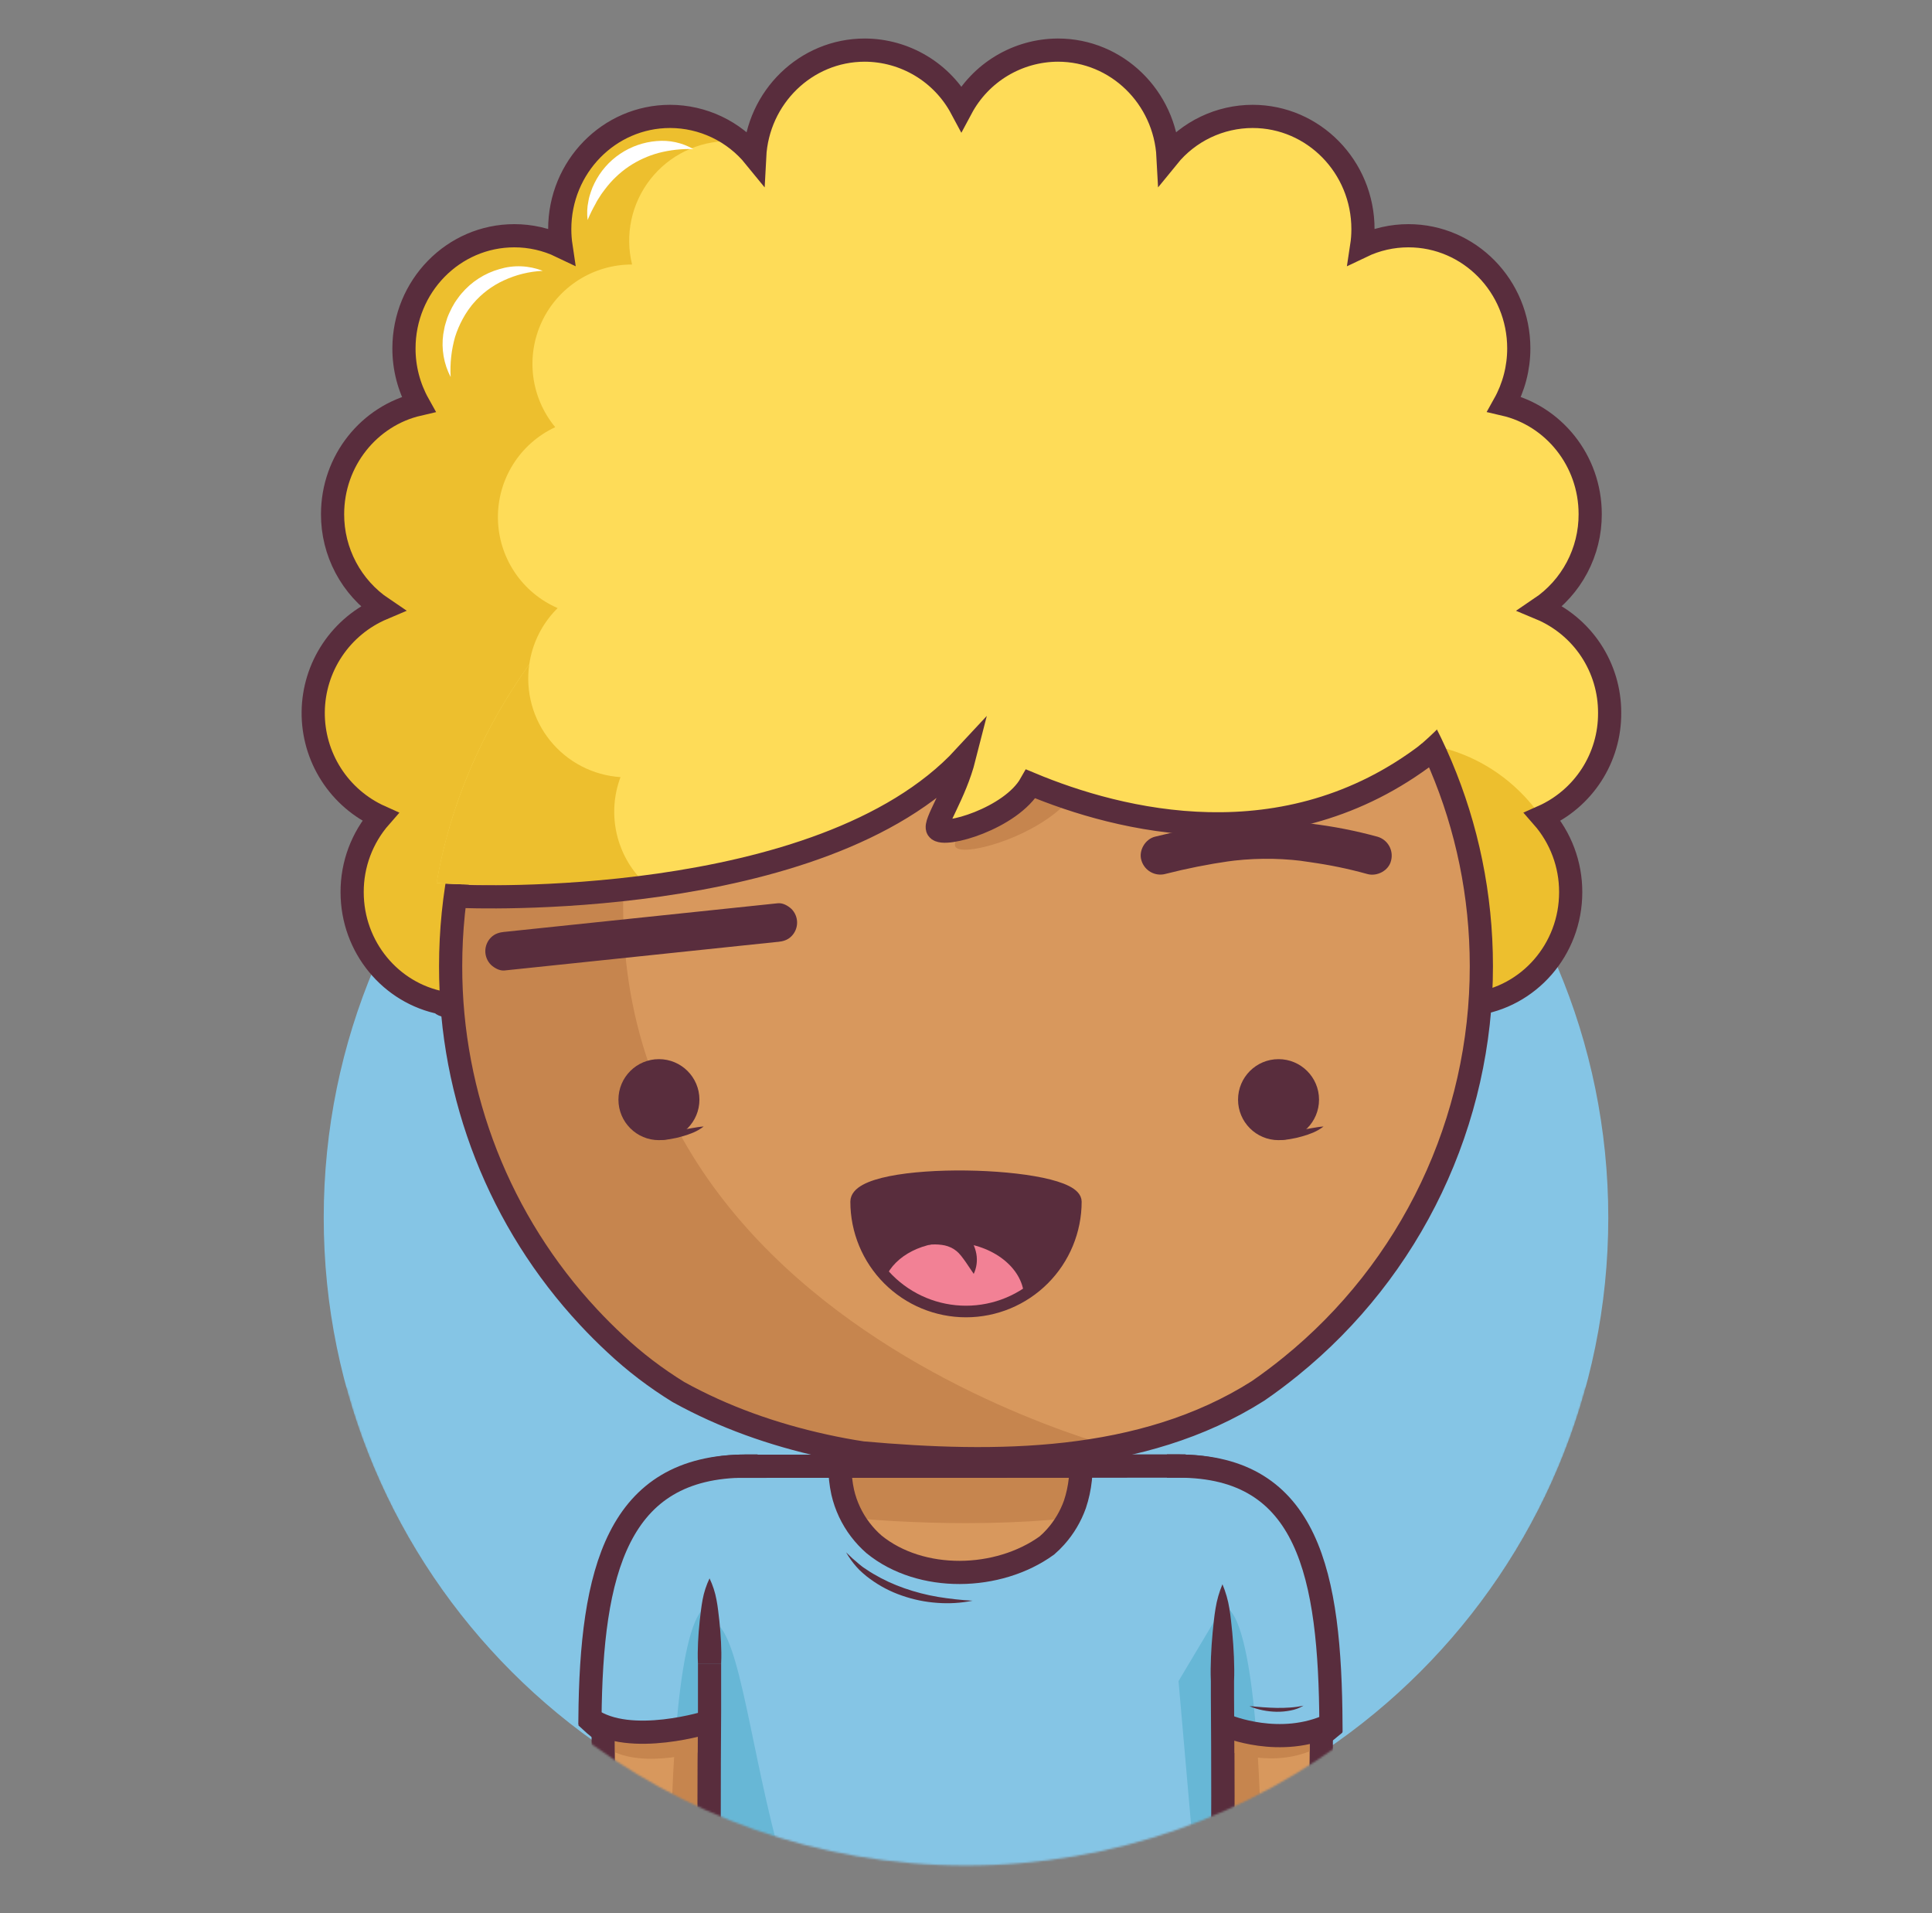 <svg width="1000" height="990" viewBox="0 0 1000 990" fill="none" xmlns="http://www.w3.org/2000/svg">
<rect x="0" y="0" width="1000" height="990" fill="#808080" stroke="none"/>
<mask id="mask0_22_4211" style="mask-type:luminance" maskUnits="userSpaceOnUse" x="0" y="0" width="1000" height="966">
<path d="M1000 0H0V718.31H179.2C217.58 860.69 346.65 965.41 500 965.41C653.35 965.41 782.42 860.69 820.8 718.31H1000V0Z" fill="white"/>
</mask>
<g mask="url(#mask0_22_4211)">
<path d="M500.001 962.602C683.603 962.602 832.443 813.763 832.443 630.16C832.443 446.557 683.603 297.718 500.001 297.718C316.398 297.718 167.559 446.557 167.559 630.16C167.559 813.763 316.398 962.602 500.001 962.602Z" fill="#85C5E5"/>
<path d="M833.149 369C833.21 357.431 829.83 346.106 823.44 336.463C817.049 326.819 807.936 319.293 797.259 314.84C805.239 309.459 811.77 302.194 816.274 293.687C820.777 285.18 823.115 275.695 823.079 266.07C823.079 238.3 804.079 215.07 778.609 209.19C783.544 200.358 786.129 190.407 786.119 180.29C786.119 148.1 760.549 122 728.999 122C720.623 121.993 712.352 123.87 704.799 127.49C705.25 124.538 705.474 121.556 705.469 118.57C705.469 86.36 679.899 60.24 648.349 60.24C639.964 60.251 631.687 62.129 624.118 65.737C616.549 69.345 609.878 74.593 604.589 81.1C602.979 50.36 578.059 25.93 547.589 25.93C537.318 25.964 527.248 28.777 518.447 34.071C509.646 39.365 502.442 46.943 497.599 56C492.753 46.943 485.547 39.367 476.744 34.073C467.942 28.779 457.871 25.965 447.599 25.93C417.099 25.93 392.179 50.36 390.599 81.1C385.307 74.594 378.635 69.347 371.064 65.739C363.494 62.131 355.215 60.253 346.829 60.24C315.299 60.24 289.719 86.35 289.719 118.57C289.716 121.556 289.936 124.537 290.379 127.49C282.836 123.87 274.576 121.994 266.209 122C234.669 122 209.089 148.12 209.089 180.33C209.073 190.448 211.659 200.4 216.599 209.23C191.149 215.11 172.139 238.34 172.139 266.11C172.111 275.735 174.456 285.219 178.967 293.722C183.477 302.225 190.014 309.485 197.999 314.86C187.455 319.326 178.443 326.772 172.069 336.285C165.696 345.798 162.236 356.965 162.117 368.415C161.997 379.865 165.221 391.102 171.394 400.746C177.567 410.391 186.421 418.024 196.869 422.71C187.409 433.494 182.216 447.364 182.269 461.71C182.269 490.22 202.319 513.96 228.809 519.04C217.299 529.35 774.169 529.97 762.989 519.59C791.189 516.02 812.989 491.48 812.989 461.72C813.034 447.374 807.838 433.506 798.379 422.72C808.774 418.121 817.6 410.588 823.777 401.046C829.953 391.504 833.21 380.367 833.149 369ZM270.809 513.54C269.879 513.02 268.919 512.54 267.959 512.13C268.929 511.56 270.809 513.54 270.809 513.54Z" fill="#FEDC58"/>
<path d="M469.999 505.43C462.758 512.042 453.765 516.426 444.096 518.058C434.427 519.69 424.493 518.499 415.483 514.63C406.473 510.76 398.77 504.375 393.296 496.24C387.822 488.105 384.81 478.564 384.619 468.76C375.479 471.688 365.698 471.982 356.398 469.609C347.098 467.236 338.655 462.292 332.034 455.343C325.414 448.394 320.884 439.72 318.965 430.316C317.045 420.913 317.812 411.158 321.179 402.17C311.343 401.511 301.907 398.025 294.005 392.131C286.102 386.237 280.07 378.187 276.634 368.948C273.197 359.708 272.501 349.673 274.631 340.048C276.761 330.422 281.625 321.617 288.639 314.69C279.561 310.758 271.813 304.287 266.328 296.054C260.842 287.822 257.853 278.179 257.72 268.288C257.587 258.396 260.315 248.676 265.577 240.299C270.839 231.922 278.41 225.244 287.379 221.07C281.164 213.551 277.216 204.42 275.996 194.742C274.776 185.064 276.334 175.239 280.488 166.413C284.642 157.587 291.221 150.125 299.456 144.897C307.692 139.67 317.244 136.892 326.999 136.89H327.159C325.288 129.302 325.167 121.387 326.805 113.746C328.443 106.104 331.797 98.934 336.614 92.78C341.431 86.625 347.584 81.646 354.608 78.219C361.632 74.793 369.344 73.008 377.159 73C379.05 73.002 380.939 73.106 382.819 73.31C372.725 64.86 359.983 60.227 346.819 60.22C315.279 60.22 289.709 86.33 289.709 118.55C289.706 121.536 289.926 124.517 290.369 127.47C282.828 123.858 274.571 121.989 266.209 122C234.669 122 209.089 148.12 209.089 180.33C209.073 190.448 211.659 200.4 216.599 209.23C191.149 215.11 172.139 238.34 172.139 266.11C172.111 275.735 174.456 285.219 178.967 293.722C183.477 302.225 190.014 309.485 197.999 314.86C187.455 319.326 178.443 326.772 172.069 336.285C165.696 345.798 162.236 356.965 162.117 368.415C161.997 379.865 165.221 391.102 171.394 400.746C177.567 410.391 186.421 418.024 196.869 422.71C187.409 433.494 182.216 447.364 182.269 461.71C182.269 490.22 202.319 513.96 228.809 519.04C223.199 524.04 352.619 526.79 485.469 527.04C478.498 521.326 473.161 513.871 469.999 505.43Z" fill="#EDBF2E"/>
<path d="M741.199 386L706.199 464.16L745.669 522.77C757.909 521.86 764.279 520.77 762.979 519.6C791.179 516.03 812.979 491.49 812.979 461.73C812.972 458.48 812.705 455.237 812.179 452.03C792.179 391.39 741.199 386 741.199 386Z" fill="#EDBF2E"/>
<path d="M833.149 369C833.21 357.431 829.83 346.106 823.44 336.463C817.049 326.819 807.936 319.293 797.259 314.84C805.239 309.459 811.77 302.194 816.274 293.687C820.777 285.18 823.115 275.695 823.079 266.07C823.079 238.3 804.079 215.07 778.609 209.19C783.544 200.358 786.129 190.407 786.119 180.29C786.119 148.1 760.549 122 728.999 122C720.623 121.993 712.352 123.87 704.799 127.49C705.25 124.538 705.474 121.556 705.469 118.57C705.469 86.36 679.899 60.24 648.349 60.24C639.964 60.251 631.687 62.129 624.118 65.737C616.549 69.345 609.878 74.593 604.589 81.1C602.979 50.36 578.059 25.93 547.589 25.93C537.318 25.964 527.248 28.777 518.447 34.071C509.646 39.365 502.442 46.943 497.599 56C492.753 46.943 485.547 39.367 476.744 34.073C467.942 28.779 457.871 25.965 447.599 25.93C417.099 25.93 392.179 50.36 390.599 81.1C385.307 74.594 378.635 69.347 371.064 65.739C363.494 62.131 355.215 60.253 346.829 60.24C315.299 60.24 289.719 86.35 289.719 118.57C289.716 121.556 289.936 124.537 290.379 127.49C282.836 123.87 274.576 121.994 266.209 122C234.669 122 209.089 148.12 209.089 180.33C209.073 190.448 211.659 200.4 216.599 209.23C191.149 215.11 172.139 238.34 172.139 266.11C172.111 275.735 174.456 285.219 178.967 293.722C183.477 302.225 190.014 309.485 197.999 314.86C187.455 319.326 178.443 326.772 172.069 336.285C165.696 345.798 162.236 356.965 162.117 368.415C161.997 379.865 165.221 391.102 171.394 400.746C177.567 410.391 186.421 418.024 196.869 422.71C187.409 433.494 182.216 447.364 182.269 461.71C182.269 490.22 202.319 513.96 228.809 519.04C217.299 529.35 774.169 529.97 762.989 519.59C791.189 516.02 812.989 491.48 812.989 461.72C813.034 447.374 807.838 433.506 798.379 422.72C808.774 418.121 817.6 410.588 823.777 401.046C829.953 391.504 833.21 380.367 833.149 369Z" stroke="#592D3D" stroke-width="12" stroke-miterlimit="10"/>
<path d="M610 758.72C700.76 758.72 682 872.96 682.87 1000H610V758.72Z" fill="#D8985D"/>
<path d="M632.74 831.87L610 870L621.38 1000H653.14C653.91 819.73 632.74 831.87 632.74 831.87Z" fill="#C6854E"/>
<path d="M233.25 500C233.25 352.68 352.68 233.25 500 233.25C647.32 233.25 766.75 352.68 766.75 500C766.788 539.694 757.949 578.895 740.88 614.731C723.811 650.568 698.945 682.135 668.1 707.12C662.627 711.573 656.98 715.803 651.16 719.81C591 758 515 758 446.39 751.89C439.73 750.89 433.09 749.63 426.5 748.18C400.17 742.38 374.68 733.43 351.13 720.38C345.31 716.793 339.667 712.92 334.2 708.76C328.706 704.576 323.432 700.11 318.4 695.38C313.64 690.96 309.044 686.367 304.61 681.6C258.667 632.299 233.161 567.39 233.25 500Z" fill="#D8985D"/>
<path d="M269.612 634.48C270.312 635.68 271.002 636.88 271.722 638.06C272.152 638.78 272.602 639.48 273.052 640.2C273.712 641.27 274.372 642.34 275.052 643.39C275.532 644.15 276.052 644.89 276.512 645.63C277.172 646.63 277.832 647.63 278.512 648.63C279.022 649.39 279.512 650.15 280.072 650.91C280.732 651.91 281.392 652.83 282.072 653.79C282.612 654.56 283.172 655.32 283.722 656.09C284.272 656.86 285.062 657.94 285.722 658.86C286.382 659.78 286.872 660.39 287.452 661.15C288.032 661.91 288.822 662.95 289.522 663.85C290.222 664.75 290.712 665.36 291.312 666.11C291.912 666.86 292.722 667.87 293.432 668.74C294.142 669.61 294.662 670.23 295.282 670.97C295.902 671.71 296.722 672.69 297.452 673.54C298.182 674.39 298.722 675.01 299.362 675.74L301.582 678.24C302.232 678.97 302.892 679.68 303.582 680.4C304.442 681.34 305.312 682.27 306.182 683.19L307.392 684.47C308.682 685.81 309.982 687.15 311.302 688.47L311.562 688.74C312.852 690.02 314.162 691.29 315.472 692.55L317.052 694.05C318.002 694.94 318.952 695.83 319.912 696.71L321.072 697.77C322.072 698.71 323.162 699.63 324.212 700.55C327.478 703.397 330.812 706.127 334.212 708.74C339.672 712.9 345.315 716.773 351.142 720.36C374.692 733.36 400.142 742.36 426.512 748.16C433.102 749.61 439.742 750.86 446.402 751.87C488.502 755.62 533.402 757.05 575.682 748.79C508.452 729 185.592 612.74 388.802 257.48C386.082 258.73 383.402 260.02 380.742 261.36L380.152 261.65C378.932 262.26 377.712 262.89 376.502 263.53L375.502 264.06C371.742 266.06 368.022 268.13 364.372 270.29L363.472 270.82C362.312 271.51 361.162 272.21 360.012 272.92L359.142 273.46C355.568 275.693 352.052 278.003 348.592 280.39L347.512 281.14C346.422 281.9 345.352 282.66 344.282 283.43L343.622 283.9C341.442 285.493 339.288 287.107 337.162 288.74L336.542 289.22C335.542 290 334.542 290.8 333.542 291.61L332.372 292.55C331.372 293.36 330.372 294.17 329.372 295C327.262 296.75 325.182 298.55 323.132 300.37L321.992 301.37L319.302 303.82L318.002 305C315.148 307.667 312.358 310.39 309.632 313.17L308.252 314.58C307.462 315.4 306.672 316.22 305.892 317.05C305.432 317.54 304.972 318.05 304.522 318.53C303.148 319.997 301.795 321.483 300.462 322.99C300.012 323.5 299.552 323.99 299.102 324.53C298.392 325.34 297.692 326.16 296.992 326.98L295.482 328.77C294.802 329.58 294.122 330.39 293.482 331.21C292.942 331.87 292.402 332.54 291.872 333.21C290.802 334.54 289.752 335.87 288.712 337.21C288.172 337.91 287.632 338.61 287.102 339.32C286.572 340.03 285.902 340.91 285.312 341.72C284.722 342.53 284.242 343.17 283.722 343.9C283.202 344.63 282.592 345.45 282.042 346.23C281.095 347.563 280.162 348.913 279.242 350.28C278.742 351.01 278.242 351.76 277.752 352.5C277.262 353.24 276.652 354.16 276.112 355L274.622 357.31L272.942 360.02C272.512 360.71 272.082 361.4 271.662 362.09C270.772 363.55 269.912 365.02 269.052 366.49L267.832 368.65C267.292 369.6 266.752 370.56 266.222 371.52C265.822 372.25 265.422 372.98 265.032 373.71C264.392 374.9 263.762 376.1 263.132 377.3L261.932 379.64C261.292 380.92 260.652 382.19 260.022 383.48C259.692 384.17 259.352 384.87 259.022 385.57C258.502 386.66 258.022 387.76 257.492 388.86C257.182 389.52 256.882 390.18 256.582 390.86C255.842 392.507 255.118 394.173 254.412 395.86C254.192 396.38 253.982 396.91 253.762 397.43C253.232 398.7 252.712 399.97 252.202 401.25C251.932 401.92 251.672 402.59 251.412 403.25C250.912 404.51 250.412 405.78 249.962 407.05C249.752 407.6 249.542 408.15 249.342 408.7C248.715 410.453 248.098 412.207 247.492 413.96L246.932 415.66C246.492 416.993 246.062 418.327 245.642 419.66L245.042 421.57C244.572 423.11 244.112 424.65 243.672 426.2C243.572 426.53 243.472 426.86 243.382 427.2C242.862 429.04 242.362 430.887 241.882 432.74C241.722 433.33 241.582 433.93 241.432 434.52C241.082 435.91 240.742 437.3 240.432 438.7L240.012 440.45C239.582 442.35 239.162 444.25 238.772 446.16L238.622 446.93C238.282 448.63 237.948 450.33 237.622 452.03C237.512 452.64 237.412 453.24 237.302 453.85C237.042 455.34 236.792 456.85 236.562 458.35C236.482 458.86 236.392 459.35 236.322 459.87C236.022 461.82 235.752 463.78 235.492 465.75L235.342 467.05C235.142 468.64 234.962 470.24 234.792 471.84C234.732 472.44 234.662 473.04 234.602 473.65C234.442 475.33 234.292 477.02 234.152 478.71C234.152 479.06 234.092 479.4 234.072 479.71C233.925 481.71 233.795 483.727 233.682 485.76C233.682 486.29 233.682 486.83 233.612 487.36C233.545 488.933 233.485 490.503 233.432 492.07C233.432 492.66 233.432 493.25 233.432 493.84C233.432 495.89 233.352 497.95 233.352 500.01C233.352 500.01 233.352 500.08 233.352 500.11C233.352 502.33 233.352 504.53 233.432 506.73C233.432 507.49 233.492 508.25 233.512 509.01C233.562 510.48 233.612 511.95 233.682 513.42C233.682 514.31 233.792 515.19 233.842 516.08C233.922 517.41 233.992 518.74 234.092 520.08C234.162 521.08 234.252 521.97 234.332 522.91C234.442 524.17 234.542 525.43 234.672 526.68C234.762 527.68 234.882 528.62 234.982 529.59C235.122 530.8 235.252 532.02 235.402 533.23C235.522 534.23 235.662 535.23 235.792 536.18C235.952 537.36 236.112 538.55 236.292 539.73C236.442 540.73 236.602 541.73 236.762 542.73C236.942 543.89 237.132 545.06 237.332 546.22C237.512 547.22 237.692 548.22 237.882 549.22C238.092 550.37 238.312 551.52 238.532 552.66C238.752 553.8 238.942 554.66 239.152 555.66C239.392 556.8 239.632 557.93 239.892 559.06C240.152 560.19 240.332 561.06 240.572 561.99C240.832 563.12 241.112 564.24 241.392 565.35C241.672 566.46 241.882 567.3 242.132 568.26C242.432 569.38 242.732 570.49 243.042 571.6C243.302 572.6 243.572 573.52 243.852 574.47C244.172 575.58 244.502 576.68 244.852 577.78C245.202 578.88 245.432 579.67 245.732 580.62C246.032 581.57 246.432 582.81 246.792 583.9C247.152 584.99 247.412 585.77 247.732 586.7C248.112 587.79 248.492 588.88 248.882 589.97C249.212 590.88 249.532 591.8 249.882 592.71L251.122 595.98C251.472 596.87 251.812 597.77 252.122 598.66C252.562 599.75 253.012 600.85 253.462 601.94C253.822 602.8 254.172 603.67 254.542 604.53C255.012 605.65 255.542 606.75 255.992 607.86C256.362 608.68 256.722 609.51 257.092 610.33C257.612 611.49 258.162 612.63 258.692 613.77L259.772 616.07C260.382 617.33 261.012 618.57 261.642 619.82C261.962 620.45 262.262 621.09 262.592 621.72C264.512 625.46 266.512 629.15 268.592 632.79C268.882 633.26 269.252 633.87 269.612 634.48Z" fill="#C6854E"/>
<path d="M233.25 500C233.25 352.68 352.68 233.25 500 233.25C647.32 233.25 766.75 352.68 766.75 500C766.788 539.694 757.949 578.895 740.88 614.731C723.811 650.568 698.945 682.135 668.1 707.12C662.627 711.573 656.98 715.803 651.16 719.81C591 758 515 758 446.39 751.89C439.73 750.89 433.09 749.63 426.5 748.18C400.17 742.38 374.68 733.43 351.13 720.38C345.31 716.793 339.667 712.92 334.2 708.76C328.706 704.576 323.432 700.11 318.4 695.38C313.64 690.96 309.044 686.367 304.61 681.6C258.667 632.299 233.161 567.39 233.25 500Z" stroke="#592D3D" stroke-width="12" stroke-miterlimit="10"/>
<path d="M386.118 758.72C295.348 758.72 314.118 872.96 313.248 1000H386.118V758.72Z" fill="#D8985D"/>
<path d="M367.228 831.87L389.998 870L378.608 1000H346.878C346.068 819.73 367.228 831.87 367.228 831.87Z" fill="#C6854E"/>
<path d="M619.472 1070H380.532C377.011 1070 373.636 1068.6 371.148 1066.11C368.659 1063.62 367.262 1060.24 367.262 1056.72V772C367.262 768.48 368.659 765.103 371.148 762.613C373.636 760.123 377.011 758.723 380.532 758.72H613.762C626.852 758.72 632.762 766.38 632.762 778.6V1056.68C632.767 1058.43 632.427 1060.16 631.761 1061.78C631.096 1063.39 630.117 1064.86 628.883 1066.1C627.648 1067.34 626.181 1068.32 624.566 1068.99C622.951 1069.66 621.22 1070 619.472 1070Z" fill="#D8985D"/>
<path d="M629.052 766.62C628.055 765.394 627.212 764.051 626.542 762.62C624.141 760.738 621.284 759.527 618.262 759.11C616.773 758.879 615.268 758.766 613.762 758.77H380.532C377.02 758.773 373.652 760.166 371.165 762.645C368.679 765.125 367.275 768.488 367.262 772C396.262 782.42 450.552 788.24 500.002 788.24C563.062 788.24 604.382 778.89 629.052 766.62Z" fill="#C6854E"/>
<path d="M610 758.72C700.76 758.72 682 872.96 682.87 1000H632.74" stroke="#592D3D" stroke-width="12" stroke-miterlimit="10" stroke-linecap="square"/>
<path d="M386.118 758.72C295.348 758.72 314.118 872.96 313.248 1000H363.318" stroke="#592D3D" stroke-width="12" stroke-miterlimit="10" stroke-linecap="square"/>
<path d="M380.531 758.82L613.761 758.72" stroke="#592D3D" stroke-width="12" stroke-miterlimit="10"/>
<path d="M380.532 1070H497.152C388.002 1070 396.242 838.82 367.262 838.82V1056.68C367.257 1058.43 367.596 1060.16 368.26 1061.77C368.925 1063.39 369.901 1064.86 371.134 1066.09C372.366 1067.33 373.831 1068.31 375.444 1068.98C377.056 1069.65 378.785 1070 380.532 1070Z" fill="#C6854E"/>
<path d="M361.259 860.85C361.069 857.18 361.149 853.51 361.309 849.85C361.469 846.19 361.779 842.5 362.169 838.85C362.369 837.01 362.569 835.18 362.819 833.34C363.069 831.5 363.309 829.67 363.669 827.83C364.378 824.022 365.585 820.323 367.259 816.83C368.933 820.323 370.14 824.022 370.849 827.83C371.209 829.67 371.469 831.5 371.699 833.34C371.929 835.18 372.149 837.01 372.349 838.85C372.729 842.52 373.029 846.19 373.199 849.85C373.369 853.51 373.449 857.19 373.259 860.85H361.259Z" fill="#592D3D"/>
<path d="M632.742 870V878C633.002 912 633.002 947 632.742 980.75C632.742 983.62 632.742 986.47 632.742 989.28V1056.69C632.746 1058.44 632.405 1060.16 631.74 1061.78C631.075 1063.39 630.099 1064.86 628.866 1066.1C627.634 1067.33 626.17 1068.31 624.558 1068.98C622.946 1069.65 621.217 1070 619.472 1070H380.532C377.011 1070 373.636 1068.6 371.148 1066.11C368.659 1063.62 367.262 1060.24 367.262 1056.72V998.52C367.262 996.01 367.262 993.45 367.262 990.87C367.012 956 367.012 921 367.262 885.57V860.85" stroke="#592D3D" stroke-width="12" stroke-miterlimit="10"/>
<path d="M626.74 870C626.55 865.83 626.64 861.65 626.8 857.47C626.96 853.29 627.27 849.12 627.65 844.94C627.85 842.85 628.06 840.76 628.3 838.67C628.54 836.58 628.79 834.5 629.15 832.41C629.847 828.106 631.052 823.9 632.74 819.88C634.428 823.9 635.633 828.106 636.33 832.41C636.69 834.5 636.95 836.59 637.18 838.67C637.41 840.75 637.63 842.85 637.83 844.94C638.21 849.12 638.52 853.29 638.68 857.47C638.84 861.65 638.93 865.83 638.74 870H626.74Z" fill="#592D3D"/>
<path d="M570.68 842.45C570.9 833 582.9 829 588.9 835C589.875 835.995 590.644 837.173 591.164 838.466C591.684 839.759 591.944 841.141 591.93 842.535C591.915 843.928 591.627 845.305 591.08 846.587C590.534 847.868 589.74 849.03 588.745 850.005C587.749 850.98 586.572 851.75 585.279 852.269C583.986 852.789 582.603 853.05 581.21 853.035C579.817 853.021 578.44 852.732 577.158 852.186C575.876 851.639 574.715 850.845 573.74 849.85C572.766 848.88 571.994 847.726 571.469 846.456C570.944 845.186 570.675 843.824 570.68 842.45Z" fill="#592D3D"/>
<path d="M408.109 842.15C407.899 834 416.899 830 422.899 833C430.899 836 430.899 847 422.899 852C418.899 854 414.899 852 411.149 849.52C410.182 848.552 409.416 847.403 408.894 846.138C408.372 844.873 408.106 843.518 408.109 842.15Z" fill="#592D3D"/>
<path d="M500 831.77C500.715 833.655 501.218 835.614 501.5 837.61C501.797 839.543 501.961 841.494 501.99 843.45L502.29 855.14C502.38 859.03 502.5 862.93 502.54 866.83L502.71 878.5C502.94 894.07 502.93 909.66 502.99 925.24C503.05 940.82 503.17 956.4 502.99 971.98C502.9 979.77 502.69 987.56 502.46 995.35C502.36 999.24 502.17 1003.14 501.79 1007.03C501.45 1010.96 500.859 1014.87 500.02 1018.72C499.181 1014.87 498.59 1010.96 498.25 1007.03C497.87 1003.14 497.68 999.24 497.58 995.35C497.35 987.56 497.14 979.77 497.05 971.98C496.85 956.4 497.05 940.82 497.05 925.24C497.05 909.66 497.05 894.09 497.23 878.51L497.4 866.81L497.73 855.13L498.06 843.45C498.097 841.494 498.264 839.543 498.56 837.61C498.822 835.616 499.305 833.657 500 831.77Z" fill="#C6854E"/>
<path d="M425.219 883C426.702 882.295 428.272 881.791 429.889 881.5C431.433 881.21 432.998 881.043 434.569 881L443.919 880.67L462.619 880.26C475.079 880.07 487.529 880.02 499.999 879.99C512.469 879.96 524.929 879.83 537.389 879.99C543.619 880.08 549.849 880.29 556.089 880.52C559.199 880.63 562.319 880.82 565.429 881.19C568.587 881.54 571.713 882.135 574.779 882.97C571.715 883.81 568.588 884.402 565.429 884.74C562.319 885.12 559.199 885.31 556.089 885.41C549.849 885.64 543.619 885.84 537.389 885.93C524.929 886.12 512.469 885.93 499.999 885.93C487.529 885.93 475.069 885.93 462.599 885.78C456.369 885.72 450.139 885.52 443.919 885.28L434.569 884.94C433.001 884.898 431.44 884.731 429.899 884.44C428.282 884.17 426.708 883.686 425.219 883Z" fill="#C6854E"/>
<path d="M442.41 914.38C443.591 913.817 444.853 913.442 446.15 913.27C447.349 913.101 448.561 913.05 449.77 913.12C452.16 913.22 454.55 913.28 456.94 913.33C461.72 913.44 466.5 913.48 471.28 913.5C480.91 913.5 490.37 913.58 500.04 913.29C509.71 913 519.3 912.86 528.92 912.9C533.73 912.9 538.54 913.03 543.34 913.14C545.757 913.172 548.17 913.329 550.57 913.61C553.037 913.882 555.472 914.395 557.84 915.14C555.528 916.048 553.129 916.718 550.68 917.14C548.296 917.569 545.888 917.857 543.47 918C538.65 918.35 533.83 918.65 529.02 918.82C519.38 919.18 509.75 919.14 500.14 919.27C495.33 919.27 490.53 919.49 485.66 919.37C480.79 919.25 475.97 919.24 471.14 919.06C466.31 918.88 461.46 918.48 456.64 917.98C454.22 917.71 451.82 917.41 449.41 917.08C448.193 916.931 446.996 916.649 445.84 916.24C444.599 915.82 443.439 915.191 442.41 914.38Z" fill="#C6854E"/>
<path d="M438.93 949.87C440.116 949.172 441.405 948.666 442.75 948.37C444.003 948.079 445.283 947.914 446.57 947.88L454.2 947.56C459.29 947.38 464.39 947.23 469.48 947.15C479.66 947 489.84 947 500 947C510.16 947 520.36 946.83 530.54 947C535.63 947.09 540.72 947.3 545.81 947.53C548.363 947.616 550.91 947.836 553.44 948.19C556.045 948.547 558.61 949.154 561.1 950C558.618 950.831 556.063 951.423 553.47 951.77C550.937 952.132 548.387 952.356 545.83 952.44C540.74 952.67 535.65 952.88 530.56 952.97C520.38 953.17 510.19 953.03 500.01 952.97C489.83 952.91 479.65 952.91 469.47 952.72C464.38 952.62 459.28 952.44 454.19 952.23L446.56 951.86C445.273 951.821 443.993 951.653 442.74 951.36C441.398 951.07 440.112 950.567 438.93 949.87Z" fill="#C6854E"/>
<path d="M677.8 906.35C678.01 869.24 676.59 836.28 670.07 810.96C660 785.6 641.89 770.48 610 770.48L632.79 905C632.79 905 655.31 915.24 677.8 906.35Z" fill="#C6854E"/>
<path d="M686.411 895.79C685.27 896.732 684.029 897.547 682.711 898.22" stroke="#592D3D" stroke-width="12" stroke-miterlimit="10" stroke-linecap="square"/>
<path d="M326.109 809.88C319.279 835.45 318.109 869.01 318.369 906.88C338.269 915.42 368.789 904.73 368.789 904.73L386.119 772.49C355.249 772.46 336.849 786.36 326.109 809.88Z" fill="#C6854E"/>
<path d="M613.762 758.72H559.552V758.82C559.553 763.322 559.07 767.811 558.112 772.21C557.646 774.35 557.065 776.463 556.372 778.54C554.159 784.744 550.763 790.46 546.372 795.37C544.97 796.943 543.467 798.423 541.872 799.8C516.702 818 476.702 819 452.392 799.22C449.773 796.932 447.391 794.386 445.282 791.62C440.903 785.87 437.801 779.253 436.182 772.21C435.708 770.034 435.351 767.834 435.112 765.62C434.862 763.362 434.738 761.092 434.742 758.82V758.72H380.532C377.011 758.723 373.636 760.123 371.148 762.613C368.66 765.103 367.262 768.48 367.262 772V1056.68C367.257 1058.43 367.596 1060.16 368.26 1061.77C368.925 1063.39 369.901 1064.86 371.134 1066.09C372.366 1067.33 373.831 1068.31 375.444 1068.98C377.056 1069.65 378.785 1070 380.532 1070H619.472C622.992 1070 626.367 1068.6 628.856 1066.11C631.344 1063.62 632.742 1060.24 632.742 1056.72V778.6C632.742 766.38 626.852 758.72 613.762 758.72Z" fill="#85C5E5"/>
<path d="M610 758.72C673.54 758.72 683.4 814.72 683.9 891.89C665.3 903.51 634.99 893.2 634.99 893.2L610 758.72Z" fill="#85C5E5"/>
<path d="M632.74 831.87L610 870L621.38 1000H632.99V894.35L650.27 897.24C644.6 825.07 632.74 831.87 632.74 831.87Z" fill="#67B7D6"/>
<path d="M386.12 758.72C324.34 758.72 310.29 812.52 309.27 886.38C328.27 906.24 367.27 890.96 367.27 890.96L386.12 758.72Z" fill="#85C5E5"/>
<path d="M367.232 831.87V891L349.922 895.31C355.592 825.19 367.232 831.87 367.232 831.87Z" fill="#67B7D6"/>
<path d="M610 758.72C677.41 758.72 688.45 815.01 688.9 892.5C662.7 904.93 634.99 893.2 634.99 893.2" stroke="#592D3D" stroke-width="12" stroke-miterlimit="10" stroke-linecap="square"/>
<path d="M386.119 758.72C319.329 758.72 306.039 813.42 305.359 889.44C325.999 904.22 367.219 891 367.219 891" stroke="#592D3D" stroke-width="12" stroke-miterlimit="10" stroke-linecap="square"/>
<path d="M380.532 1070H497.152C388.002 1070 396.242 838.82 367.262 838.82V1056.68C367.257 1058.43 367.596 1060.16 368.26 1061.77C368.925 1063.39 369.901 1064.86 371.134 1066.09C372.366 1067.33 373.831 1068.31 375.444 1068.98C377.056 1069.65 378.785 1070 380.532 1070Z" fill="#67B7D6"/>
<path d="M361.259 860.85C361.069 857.18 361.149 853.51 361.309 849.85C361.469 846.19 361.779 842.5 362.169 838.85C362.369 837.01 362.569 835.18 362.819 833.34C363.069 831.5 363.309 829.67 363.669 827.83C364.378 824.022 365.585 820.323 367.259 816.83C368.934 820.322 370.138 824.021 370.839 827.83C371.209 829.67 371.469 831.5 371.699 833.34C371.929 835.18 372.149 837.01 372.349 838.85C372.729 842.52 373.029 846.19 373.199 849.85C373.369 853.51 373.449 857.19 373.259 860.85H361.259Z" fill="#592D3D"/>
<path d="M632.742 870V878C633.002 912 633.002 947 632.742 980.75C632.742 983.62 632.742 986.47 632.742 989.28V1056.69C632.746 1058.44 632.405 1060.16 631.74 1061.78C631.075 1063.39 630.099 1064.86 628.866 1066.1C627.634 1067.33 626.17 1068.31 624.558 1068.98C622.946 1069.65 621.217 1070 619.472 1070H380.532C377.011 1070 373.636 1068.6 371.148 1066.11C368.659 1063.62 367.262 1060.24 367.262 1056.72V998.52C367.262 996.01 367.262 993.45 367.262 990.87C367.012 956 367.012 921 367.262 885.57V860.85" stroke="#592D3D" stroke-width="12" stroke-miterlimit="10"/>
<path d="M626.74 870C626.55 865.83 626.64 861.65 626.8 857.47C626.96 853.29 627.27 849.12 627.65 844.94C627.85 842.85 628.06 840.76 628.3 838.67C628.54 836.58 628.79 834.5 629.16 832.41C629.848 828.105 631.05 823.899 632.74 819.88C634.428 823.9 635.633 828.106 636.33 832.41C636.69 834.5 636.95 836.59 637.18 838.67C637.41 840.75 637.63 842.85 637.83 844.94C638.21 849.12 638.52 853.29 638.68 857.47C638.84 861.65 638.93 865.83 638.74 870H626.74Z" fill="#592D3D"/>
<path d="M380.531 758.82L613.761 758.72" stroke="#592D3D" stroke-width="12" stroke-miterlimit="10"/>
<path d="M559.548 758.82C559.55 763.322 559.067 767.811 558.108 772.21C557.643 774.35 557.062 776.463 556.368 778.54C554.156 784.744 550.76 790.46 546.368 795.37C544.967 796.943 543.464 798.423 541.868 799.8C516.698 818 476.698 819 452.388 799.22C449.769 796.932 447.387 794.386 445.278 791.62C440.9 785.87 437.798 779.253 436.178 772.21C435.704 770.034 435.347 767.834 435.108 765.62C434.858 763.362 434.735 761.092 434.738 758.82" stroke="#592D3D" stroke-width="12" stroke-miterlimit="10"/>
<path d="M503.399 828.39C497.35 829.607 491.161 829.977 485.009 829.49C478.802 829.054 472.681 827.789 466.809 825.73C460.902 823.705 455.338 820.792 450.309 817.09L448.449 815.68C447.839 815.2 447.249 814.68 446.659 814.16C445.471 813.149 444.358 812.052 443.329 810.88C441.276 808.573 439.473 806.056 437.949 803.37C440.089 805.515 442.338 807.548 444.689 809.46C445.269 809.94 445.859 810.41 446.439 810.86C447.019 811.31 447.669 811.68 448.279 812.1C448.889 812.52 449.499 812.94 450.129 813.33L452.039 814.49C457.141 817.512 462.535 820.012 468.139 821.95C473.755 823.914 479.525 825.402 485.389 826.4C491.354 827.376 497.365 828.04 503.399 828.39Z" fill="#592D3D"/>
<path d="M307.828 892.5C308.965 893.537 310.197 894.464 311.508 895.27" stroke="#592D3D" stroke-width="12" stroke-miterlimit="10" stroke-linecap="square"/>
<path d="M674.699 882.69C672.618 883.935 670.327 884.789 667.939 885.21C665.568 885.676 663.155 885.894 660.739 885.86C658.327 885.813 655.924 885.548 653.559 885.07C652.379 884.86 651.229 884.51 650.069 884.2C648.909 883.89 647.799 883.43 646.699 882.96C647.909 882.96 649.079 883.14 650.259 883.24L653.779 883.53C654.949 883.53 656.109 883.73 657.279 883.74C658.449 883.75 659.599 883.85 660.759 883.86C663.093 883.9 665.426 883.837 667.759 883.67C670.093 883.508 672.412 883.181 674.699 882.69Z" fill="#592D3D"/>
<path d="M341.062 590.04C352.637 590.04 362.022 580.656 362.022 569.08C362.022 557.504 352.637 548.12 341.062 548.12C329.486 548.12 320.102 557.504 320.102 569.08C320.102 580.656 329.486 590.04 341.062 590.04Z" fill="#592D3D"/>
<path d="M340.928 586C342.718 585.9 344.718 585.74 346.628 585.54C348.538 585.34 350.488 585.1 352.418 584.8C354.348 584.5 356.288 584.15 358.228 583.8C360.168 583.45 362.148 583.12 364.228 582.97C362.595 584.227 360.812 585.275 358.918 586.09C357.035 586.877 355.105 587.545 353.138 588.09C351.168 588.665 349.164 589.119 347.138 589.45C345.078 589.81 342.99 589.991 340.898 589.99L340.928 586Z" fill="#592D3D"/>
<path d="M661.769 590.04C673.345 590.04 682.729 580.656 682.729 569.08C682.729 557.504 673.345 548.12 661.769 548.12C650.193 548.12 640.809 557.504 640.809 569.08C640.809 580.656 650.193 590.04 661.769 590.04Z" fill="#592D3D"/>
<path d="M661.77 586C663.57 585.9 665.56 585.74 667.47 585.54C669.38 585.34 671.34 585.1 673.27 584.8C675.2 584.5 677.14 584.15 679.08 583.8C681.02 583.45 683 583.12 685.08 582.97C683.445 584.225 681.662 585.273 679.77 586.09C677.887 586.877 675.957 587.545 673.99 588.09C672.019 588.664 670.016 589.118 667.99 589.45C665.929 589.81 663.842 589.991 661.75 589.99L661.77 586Z" fill="#592D3D"/>
<path d="M443.141 621.86C443.141 602.96 556.861 605.8 556.861 621.86C556.861 636.94 550.87 651.403 540.207 662.066C529.543 672.729 515.081 678.72 500.001 678.72C484.92 678.72 470.458 672.729 459.795 662.066C449.131 651.403 443.141 636.94 443.141 621.86Z" fill="#592D3D"/>
<path d="M495.002 643C478.052 642 463.272 649.75 458.352 661.22C466.532 669.863 477.219 675.72 488.905 677.968C500.591 680.216 512.688 678.741 523.492 673.75C525.738 672.713 527.913 671.527 530.002 670.2C529.082 656.09 514.062 644.18 495.002 643Z" fill="#F28195"/>
<path d="M443.141 621.86C443.141 602.96 556.861 605.8 556.861 621.86C556.861 636.94 550.87 651.403 540.207 662.066C529.543 672.729 515.081 678.72 500.001 678.72C484.92 678.72 470.458 672.729 459.795 662.066C449.131 651.403 443.141 636.94 443.141 621.86Z" stroke="#592D3D" stroke-width="6" stroke-miterlimit="10"/>
<path d="M478.121 632.46C478.571 632.35 478.751 632.3 479.041 632.25L479.791 632.11C480.281 632.02 480.791 631.97 481.251 631.93C482.211 631.832 483.177 631.799 484.141 631.83C486.096 631.873 488.039 632.145 489.931 632.64C493.893 633.643 497.484 635.76 500.281 638.74C502.912 641.57 504.676 645.097 505.361 648.9C505.986 652.408 505.511 656.023 504.001 659.25C501.931 656.32 500.341 653.69 498.681 651.49C497.934 650.435 497.115 649.433 496.231 648.49C495.423 647.662 494.517 646.936 493.531 646.33C491.664 645.212 489.582 644.499 487.421 644.24C486.287 644.094 485.145 644.014 484.001 644C483.411 644 482.821 644 482.241 644.05L481.391 644.11H481.001C480.901 644.11 480.701 644.11 480.771 644.11L478.121 632.46Z" fill="#592D3D"/>
<path d="M558.418 406.88C545.548 430.88 498.418 444.33 494.588 438.3C490.288 431.57 532.438 382.98 508.488 332.16" fill="#C6854E"/>
<path d="M500.15 221.81C369 221.81 247.79 328.25 226 457C226 457 427.33 472.23 500.66 390.25C496.01 412.9 482.94 430.12 485.15 433.58C488.23 438.42 526.07 427.66 536.4 408.36L532.74 402.88C582.65 421 680.23 443.46 746 375.26C702.52 285 604.61 221.81 500.15 221.81Z" fill="#FEDC58"/>
<path d="M331.521 454.81C325.085 447.858 320.709 439.254 318.881 429.958C317.053 420.662 317.846 411.041 321.171 402.17C314.136 401.707 307.273 399.793 301.014 396.55C294.754 393.306 289.233 388.803 284.797 383.323C280.361 377.843 277.107 371.505 275.239 364.706C273.371 357.908 272.929 350.797 273.941 343.82C249.851 377.51 232.941 416.12 225.941 457C261.138 459.044 296.44 458.312 331.521 454.81Z" fill="#EDBF2E"/>
<path d="M739.659 389.6C664.999 447 579.069 424.7 533.509 405.69C523.369 423.63 488.249 433.58 485.359 429.05C483.359 425.97 494.179 411.4 499.139 391.89C424.859 472.16 239.289 463.89 239.289 463.89" stroke="#592D3D" stroke-width="12" stroke-miterlimit="10"/>
<path d="M280.922 140.17C273.906 140.493 267.022 142.192 260.662 145.17C254.649 147.936 249.306 151.972 245.002 157C244.451 157.606 243.94 158.248 243.472 158.92C242.992 159.58 242.472 160.2 242.012 160.92C241.079 162.28 240.224 163.692 239.452 165.15C237.863 168.079 236.557 171.153 235.552 174.33C233.63 181.086 232.856 188.117 233.262 195.13C229.714 188.331 228.372 180.596 229.422 173L229.952 170.14L230.242 168.7C230.352 168.23 230.512 167.77 230.652 167.3C230.932 166.36 231.212 165.42 231.522 164.49C231.832 163.56 232.282 162.69 232.662 161.78C233.462 159.983 234.384 158.242 235.422 156.57C235.932 155.72 236.562 154.96 237.122 154.15C237.681 153.337 238.288 152.559 238.942 151.82C244.075 145.781 250.892 141.408 258.522 139.26C265.879 137.036 273.77 137.357 280.922 140.17Z" fill="white"/>
<path d="M358.881 77.15C352.816 76.944 346.753 77.618 340.881 79.15C335.374 80.643 330.148 83.028 325.411 86.21C320.68 89.43 316.516 93.414 313.091 98C312.251 99.18 311.291 100.31 310.561 101.58L309.351 103.46C308.921 104.08 308.641 104.76 308.261 105.46C306.718 108.163 305.349 110.962 304.161 113.84C303.737 110.608 303.868 107.327 304.551 104.14C304.721 103.34 304.821 102.51 305.071 101.72L305.811 99.36C306.325 97.775 306.963 96.233 307.721 94.75C310.743 88.62 315.323 83.392 321.001 79.59C326.626 75.804 333.133 73.534 339.891 73C346.497 72.404 353.127 73.853 358.881 77.15Z" fill="white"/>
<path d="M603.101 452.29C614.145 449.476 625.331 447.253 636.611 445.63L634.001 446C647.172 444.081 660.538 443.919 673.751 445.52L671.091 445.16C674.371 445.61 677.631 446.16 680.911 446.57L678.251 446.22C688.204 447.586 698.054 449.624 707.731 452.32C712.731 453.72 718.841 450.6 720.031 445.32C720.685 442.762 720.321 440.051 719.015 437.757C717.709 435.462 715.564 433.764 713.031 433.02C701.687 429.913 690.129 427.647 678.451 426.24L681.101 426.6C670.073 424.642 658.852 423.988 647.671 424.65C636.545 425.382 625.484 426.899 614.571 429.19C608.961 430.33 603.381 431.63 597.811 433C592.731 434.25 589.201 440.26 590.811 445.3C591.56 447.83 593.259 449.972 595.552 451.277C597.845 452.582 600.554 452.948 603.111 452.3L603.101 452.29Z" fill="#592D3D"/>
<path d="M261.258 502.22L275.388 500.74L309.058 497.22L349.998 492.93L385.178 489.24C390.898 488.65 396.618 488.07 402.338 487.45H402.578C405.308 487.17 407.648 486.53 409.648 484.52C411.523 482.645 412.576 480.102 412.576 477.45C412.576 474.798 411.523 472.255 409.648 470.38C407.818 468.69 405.168 467.18 402.578 467.45L388.448 468.93L354.778 472.46L313.778 476.75L278.598 480.43C272.878 481.03 267.158 481.61 261.438 482.23H261.198C258.468 482.52 256.128 483.16 254.128 485.16C253.198 486.089 252.461 487.192 251.958 488.406C251.454 489.62 251.195 490.921 251.195 492.235C251.195 493.549 251.454 494.85 251.958 496.064C252.461 497.278 253.198 498.381 254.128 499.31C255.958 500.99 258.608 502.51 261.198 502.23L261.258 502.22Z" fill="#592D3D"/>
</g>
</svg>

